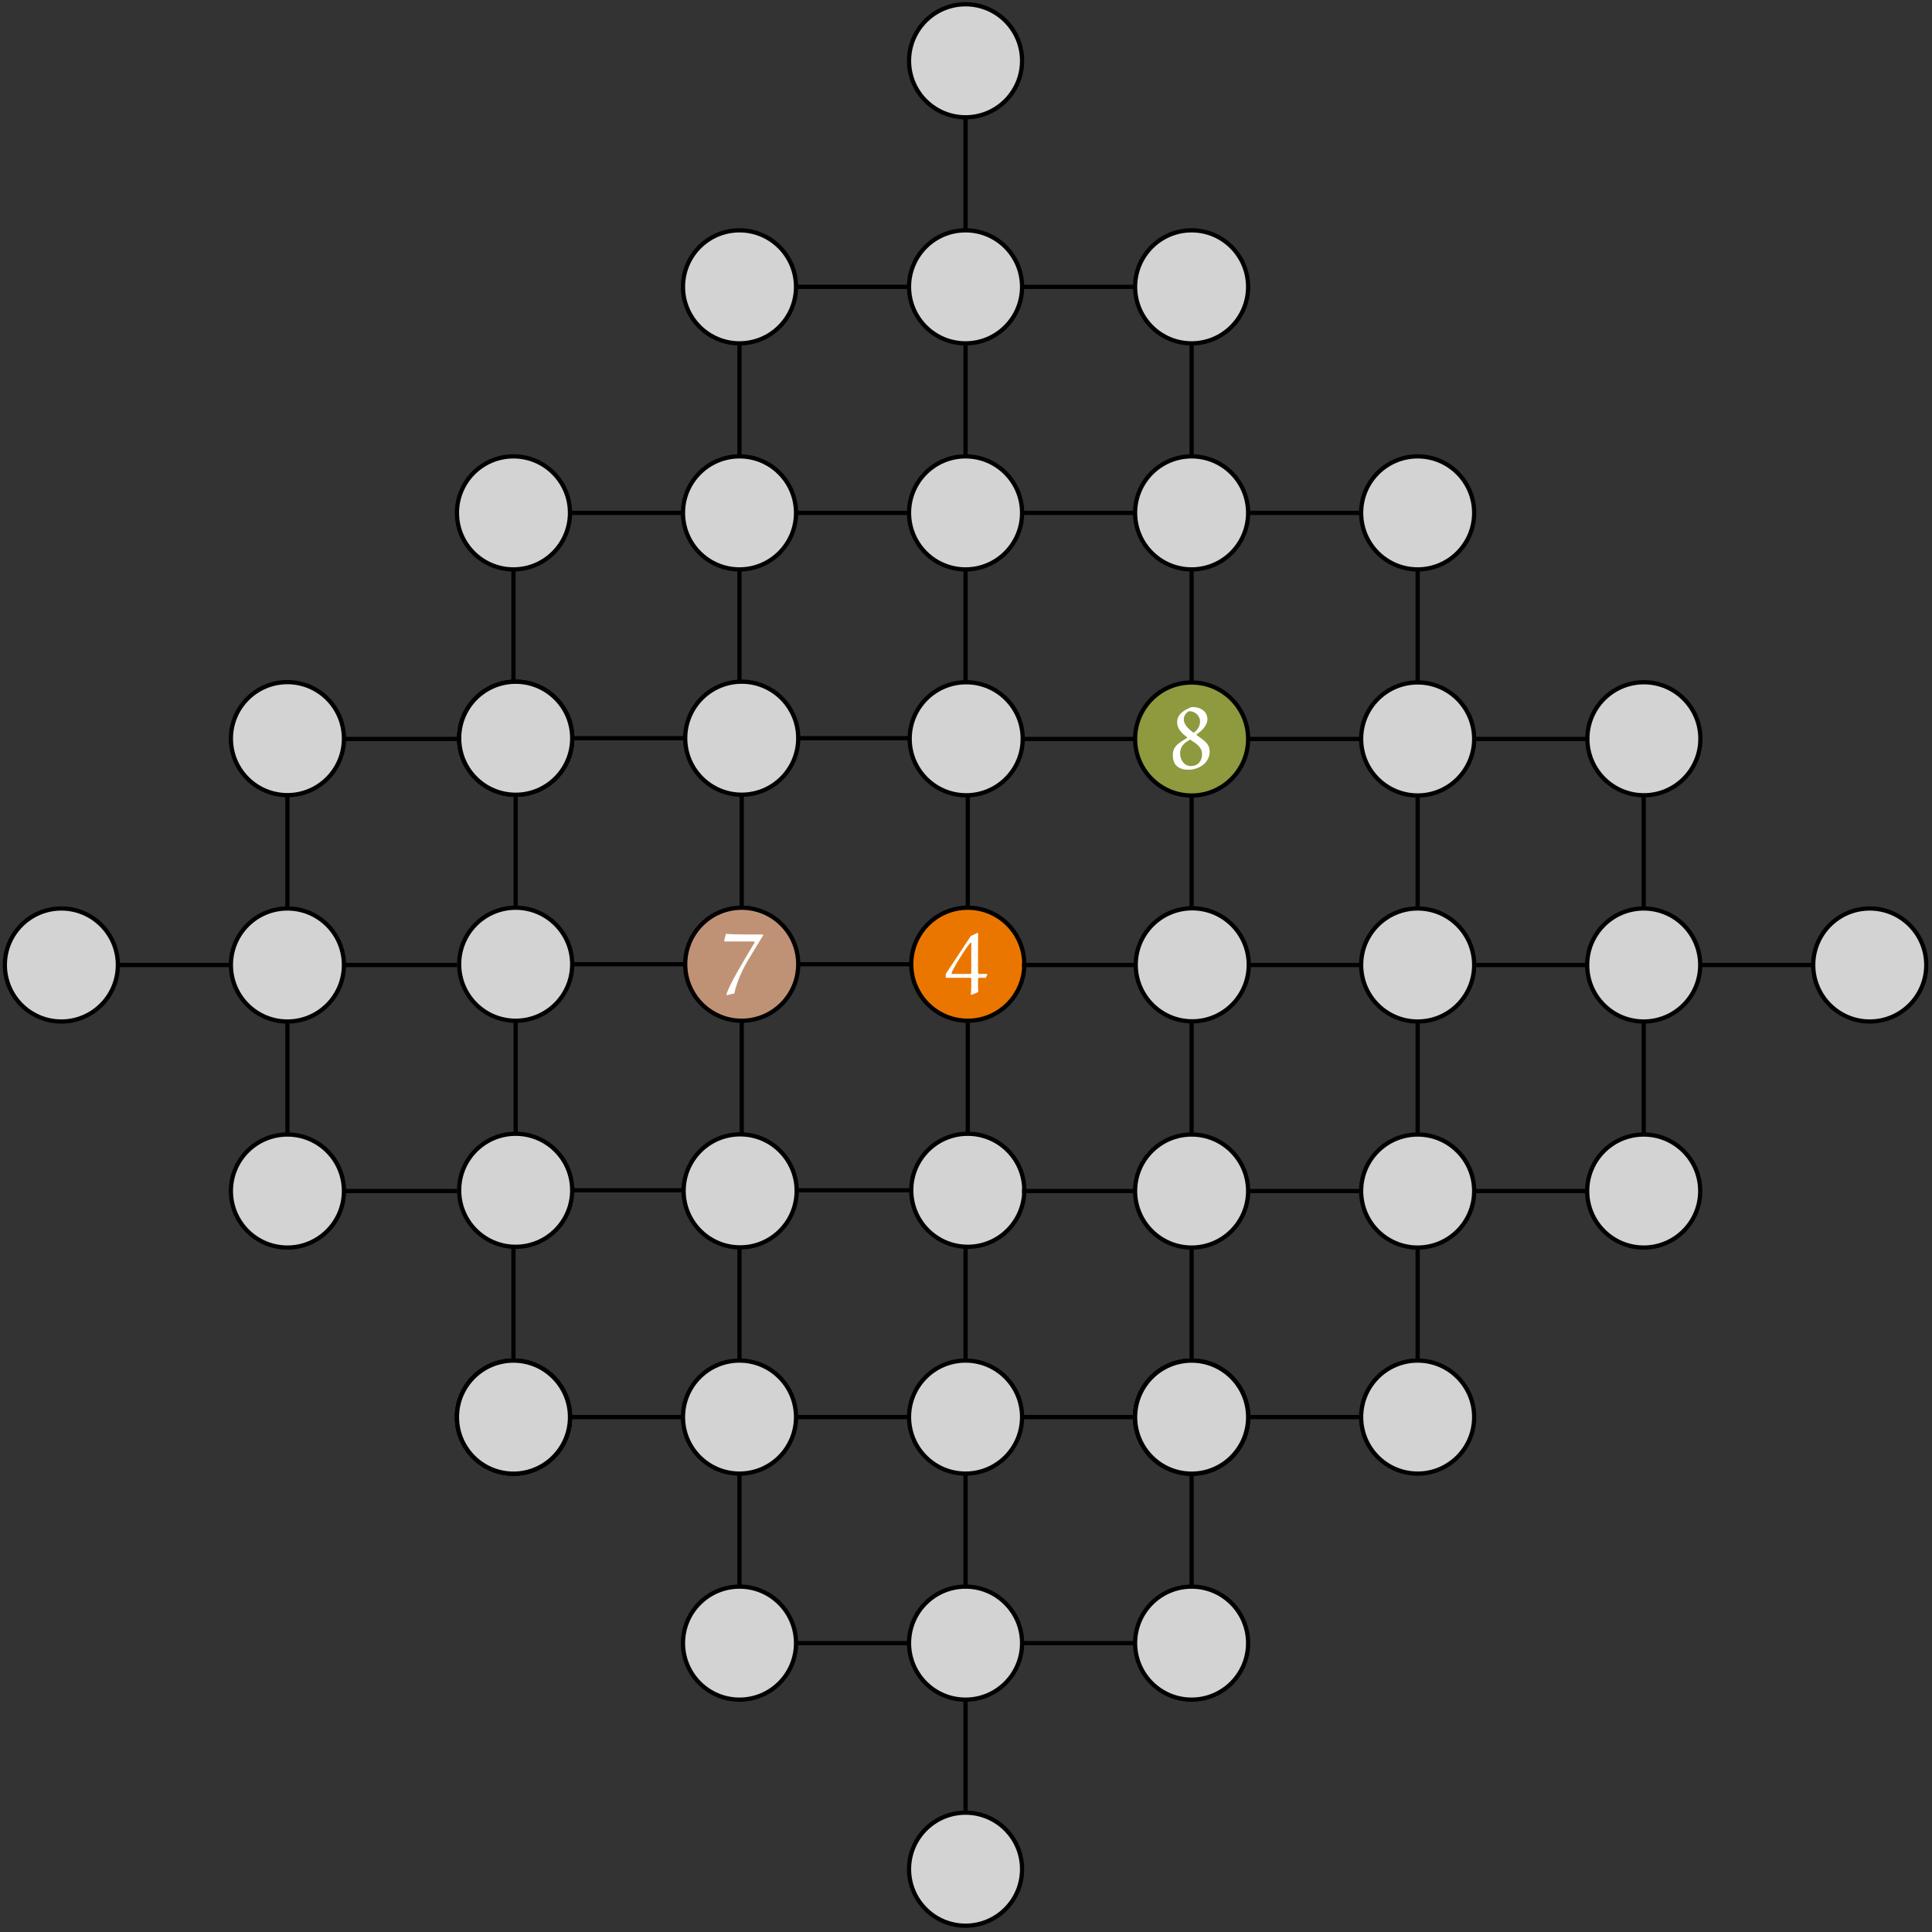<?xml version="1.0" encoding="UTF-8"?>
<svg xmlns="http://www.w3.org/2000/svg" xmlns:xlink="http://www.w3.org/1999/xlink" width="547pt" height="547pt" viewBox="0 0 547 547" version="1.1">
<rect x="0" y="0" width="547" height="547" fill="#333333" stroke="none"/>
<defs>
<g>
<symbol overflow="visible" id="glyph0-0">
<path style="stroke:none;" d=""/>
</symbol>
<symbol overflow="visible" id="glyph0-1">
<path style="stroke:none;" d="M 8.953 -17.453 L 7.062 -16.578 L -0.031 -5.828 L -0.031 -4.734 L 7.016 -4.734 L 7.188 -4.516 C 7.188 -2.953 7.188 -0.891 7.062 -0.031 L 7.188 0.125 L 9.172 -0.688 C 9.094 -1.234 9.094 -3.203 9.094 -4.531 L 9.297 -4.734 L 11.328 -4.734 L 11.719 -5.656 L 11.594 -5.828 L 9.266 -5.828 L 9.094 -6.047 C 9.094 -9.891 9.094 -16.625 9.125 -17.297 Z M 7.188 -6.016 L 7.031 -5.828 L 1.703 -5.828 L 1.594 -6 C 1.609 -6.547 3.688 -9.969 4.641 -11.422 C 5.359 -12.547 6.094 -13.672 6.938 -14.641 C 6.969 -14.672 7.016 -14.688 7.062 -14.688 C 7.141 -14.688 7.188 -14.625 7.188 -14.5 Z M 7.188 -6.016 "/>
</symbol>
<symbol overflow="visible" id="glyph0-2">
<path style="stroke:none;" d="M 5.891 -8.281 C 7.938 -6.984 9.266 -6.016 9.266 -4.156 C 9.266 -2.203 8.125 -0.797 6.078 -0.797 C 4.109 -0.797 3.047 -2.656 3.047 -4.391 C 3.047 -6.297 4.188 -7.391 5.891 -8.281 Z M 7.734 -9.547 L 7.734 -9.812 C 9.219 -10.734 10.781 -12.297 10.781 -14.078 C 10.781 -16.109 9.047 -17.5 6.516 -17.5 C 6.438 -17.5 6.375 -17.5 6.297 -17.5 C 4.281 -16.703 2.203 -15.562 2.203 -13.141 C 2.203 -11.375 3.625 -9.938 4.984 -9 L 4.984 -8.719 C 2.297 -7.156 0.984 -6.188 0.984 -3.891 C 0.984 -2.781 1.234 -1.656 2.031 -0.875 C 2.906 0 4.234 0.25 5.422 0.25 C 8.375 0.25 11.422 -1.688 11.422 -4.875 C 11.422 -6.859 10.359 -7.75 7.734 -9.547 Z M 6.906 -10.203 C 5.594 -11.125 4.109 -12.469 4.109 -13.922 C 4.109 -14.891 4.391 -15.594 5.531 -16.328 C 7.625 -16.328 8.703 -14.688 8.703 -13.453 C 8.703 -12.141 7.953 -10.922 6.906 -10.203 Z M 6.906 -10.203 "/>
</symbol>
<symbol overflow="visible" id="glyph0-3">
<path style="stroke:none;" d="M 12.234 -16.703 L 12.234 -17 L 7.094 -17 C 5.969 -17 2.188 -17.047 1.734 -17.203 L 1.219 -15.234 L 1.391 -15.016 L 9.719 -15.016 L 9.859 -14.719 C 8.328 -12.266 5.891 -8.031 5.891 -8.031 C 4.562 -5.75 2.453 -2.031 1.859 0 L 2 0.203 L 4.094 -0.297 C 4.875 -3.922 6.5 -7.281 8.422 -10.453 Z M 12.234 -16.703 "/>
</symbol>
</g>
</defs>
<g id="surface6304">
<path style="fill-rule:evenodd;fill:rgb(82.7%,82.7%,82.7%);fill-opacity:1;stroke-width:1.2;stroke-linecap:butt;stroke-linejoin:round;stroke:rgb(0%,0%,0%);stroke-opacity:1;stroke-miterlimit:10;" d="M 111.375 591.875 C 111.375 600.711 104.211 607.875 95.375 607.875 C 86.539 607.875 79.375 600.711 79.375 591.875 C 79.375 583.039 86.539 575.875 95.375 575.875 C 104.211 575.875 111.375 583.039 111.375 591.875 Z M 111.375 591.875 " transform="matrix(1,0,0,-1,-14,801)"/>
<path style="fill-rule:evenodd;fill:rgb(82.7%,82.7%,82.7%);fill-opacity:1;stroke-width:1.2;stroke-linecap:butt;stroke-linejoin:round;stroke:rgb(0%,0%,0%);stroke-opacity:1;stroke-miterlimit:10;" d="M 111.375 527.785 C 111.375 536.625 104.211 543.785 95.375 543.785 C 86.539 543.785 79.375 536.625 79.375 527.785 C 79.375 518.949 86.539 511.785 95.375 511.785 C 104.211 511.785 111.375 518.949 111.375 527.785 Z M 111.375 527.785 " transform="matrix(1,0,0,-1,-14,801)"/>
<path style="fill-rule:evenodd;fill:rgb(82.7%,82.7%,82.7%);fill-opacity:1;stroke-width:1.2;stroke-linecap:butt;stroke-linejoin:round;stroke:rgb(0%,0%,0%);stroke-opacity:1;stroke-miterlimit:10;" d="M 47.375 527.785 C 47.375 536.625 40.211 543.785 31.375 543.785 C 22.539 543.785 15.375 536.625 15.375 527.785 C 15.375 518.949 22.539 511.785 31.375 511.785 C 40.211 511.785 47.375 518.949 47.375 527.785 Z M 47.375 527.785 " transform="matrix(1,0,0,-1,-14,801)"/>
<path style="fill-rule:evenodd;fill:rgb(82.7%,82.7%,82.7%);fill-opacity:1;stroke-width:1.2;stroke-linecap:butt;stroke-linejoin:round;stroke:rgb(0%,0%,0%);stroke-opacity:1;stroke-miterlimit:10;" d="M 111.375 463.785 C 111.375 472.625 104.211 479.785 95.375 479.785 C 86.539 479.785 79.375 472.625 79.375 463.785 C 79.375 454.949 86.539 447.785 95.375 447.785 C 104.211 447.785 111.375 454.949 111.375 463.785 Z M 111.375 463.785 " transform="matrix(1,0,0,-1,-14,801)"/>
<path style="fill:none;stroke-width:1.2;stroke-linecap:butt;stroke-linejoin:round;stroke:rgb(0%,0%,0%);stroke-opacity:1;stroke-miterlimit:10;" d="M 47.375 527.785 L 79.375 527.785 " transform="matrix(1,0,0,-1,-14,801)"/>
<path style="fill:none;stroke-width:1.2;stroke-linecap:butt;stroke-linejoin:round;stroke:rgb(0%,0%,0%);stroke-opacity:1;stroke-miterlimit:10;" d="M 95.375 511.785 L 95.375 479.785 " transform="matrix(1,0,0,-1,-14,801)"/>
<path style="fill:none;stroke-width:1.2;stroke-linecap:butt;stroke-linejoin:round;stroke:rgb(0%,0%,0%);stroke-opacity:1;stroke-miterlimit:10;" d="M 95.375 543.785 L 95.375 575.785 " transform="matrix(1,0,0,-1,-14,801)"/>
<path style="fill-rule:evenodd;fill:rgb(82.7%,82.7%,82.7%);fill-opacity:1;stroke-width:1.2;stroke-linecap:butt;stroke-linejoin:round;stroke:rgb(0%,0%,0%);stroke-opacity:1;stroke-miterlimit:10;" d="M 240 592 C 240 600.836 232.836 608 224 608 C 215.164 608 208 600.836 208 592 C 208 583.164 215.164 576 224 576 C 232.836 576 240 583.164 240 592 Z M 240 592 " transform="matrix(1,0,0,-1,-14,801)"/>
<path style="fill-rule:evenodd;fill:rgb(82.7%,82.7%,82.7%);fill-opacity:1;stroke-width:1.2;stroke-linecap:butt;stroke-linejoin:round;stroke:rgb(0%,0%,0%);stroke-opacity:1;stroke-miterlimit:10;" d="M 303.555 591.836 C 303.555 600.672 296.391 607.836 287.555 607.836 C 278.719 607.836 271.555 600.672 271.555 591.836 C 271.555 583 278.719 575.836 287.555 575.836 C 296.391 575.836 303.555 583 303.555 591.836 Z M 303.555 591.836 " transform="matrix(1,0,0,-1,-14,801)"/>
<path style="fill-rule:evenodd;fill:rgb(91.7%,46.2%,0%);fill-opacity:1;stroke-width:1.2;stroke-linecap:butt;stroke-linejoin:round;stroke:rgb(0%,0%,0%);stroke-opacity:1;stroke-miterlimit:10;" d="M 304 528 C 304 536.836 296.836 544 288 544 C 279.164 544 272 536.836 272 528 C 272 519.164 279.164 512 288 512 C 296.836 512 304 519.164 304 528 Z M 304 528 " transform="matrix(1,0,0,-1,-14,801)"/>
<path style="fill-rule:evenodd;fill:rgb(82.7%,82.7%,82.7%);fill-opacity:1;stroke-width:1.2;stroke-linecap:butt;stroke-linejoin:round;stroke:rgb(0%,0%,0%);stroke-opacity:1;stroke-miterlimit:10;" d="M 176 528 C 176 536.836 168.836 544 160 544 C 151.164 544 144 536.836 144 528 C 144 519.164 151.164 512 160 512 C 168.836 512 176 519.164 176 528 Z M 176 528 " transform="matrix(1,0,0,-1,-14,801)"/>
<path style="fill-rule:evenodd;fill:rgb(82.7%,82.7%,82.7%);fill-opacity:1;stroke-width:1.2;stroke-linecap:butt;stroke-linejoin:round;stroke:rgb(0%,0%,0%);stroke-opacity:1;stroke-miterlimit:10;" d="M 176 464 C 176 472.836 168.836 480 160 480 C 151.164 480 144 472.836 144 464 C 144 455.164 151.164 448 160 448 C 168.836 448 176 455.164 176 464 Z M 176 464 " transform="matrix(1,0,0,-1,-14,801)"/>
<path style="fill-rule:evenodd;fill:rgb(82.7%,82.7%,82.7%);fill-opacity:1;stroke-width:1.2;stroke-linecap:butt;stroke-linejoin:round;stroke:rgb(0%,0%,0%);stroke-opacity:1;stroke-miterlimit:10;" d="M 304 464 C 304 472.836 296.836 480 288 480 C 279.164 480 272 472.836 272 464 C 272 455.164 279.164 448 288 448 C 296.836 448 304 455.164 304 464 Z M 304 464 " transform="matrix(1,0,0,-1,-14,801)"/>
<path style="fill:none;stroke-width:1.2;stroke-linecap:butt;stroke-linejoin:round;stroke:rgb(0%,0%,0%);stroke-opacity:1;stroke-miterlimit:10;" d="M 160 576 L 160 544 " transform="matrix(1,0,0,-1,-14,801)"/>
<path style="fill:none;stroke-width:1.2;stroke-linecap:butt;stroke-linejoin:round;stroke:rgb(0%,0%,0%);stroke-opacity:1;stroke-miterlimit:10;" d="M 160 512 L 160 480 " transform="matrix(1,0,0,-1,-14,801)"/>
<path style="fill:none;stroke-width:1.2;stroke-linecap:butt;stroke-linejoin:round;stroke:rgb(0%,0%,0%);stroke-opacity:1;stroke-miterlimit:10;" d="M 176 464 L 208 464 " transform="matrix(1,0,0,-1,-14,801)"/>
<path style="fill:none;stroke-width:1.2;stroke-linecap:butt;stroke-linejoin:round;stroke:rgb(0%,0%,0%);stroke-opacity:1;stroke-miterlimit:10;" d="M 224 480 L 224 512 " transform="matrix(1,0,0,-1,-14,801)"/>
<path style="fill:none;stroke-width:1.2;stroke-linecap:butt;stroke-linejoin:round;stroke:rgb(0%,0%,0%);stroke-opacity:1;stroke-miterlimit:10;" d="M 240 528 L 272 528 " transform="matrix(1,0,0,-1,-14,801)"/>
<path style="fill:none;stroke-width:1.2;stroke-linecap:butt;stroke-linejoin:round;stroke:rgb(0%,0%,0%);stroke-opacity:1;stroke-miterlimit:10;" d="M 288 512 L 288 480 " transform="matrix(1,0,0,-1,-14,801)"/>
<path style="fill:none;stroke-width:1.2;stroke-linecap:butt;stroke-linejoin:round;stroke:rgb(0%,0%,0%);stroke-opacity:1;stroke-miterlimit:10;" d="M 272 464 L 240 464 " transform="matrix(1,0,0,-1,-14,801)"/>
<path style="fill:none;stroke-width:1.2;stroke-linecap:butt;stroke-linejoin:round;stroke:rgb(0%,0%,0%);stroke-opacity:1;stroke-miterlimit:10;" d="M 288 544 L 288 576 " transform="matrix(1,0,0,-1,-14,801)"/>
<path style="fill:none;stroke-width:1.2;stroke-linecap:butt;stroke-linejoin:round;stroke:rgb(0%,0%,0%);stroke-opacity:1;stroke-miterlimit:10;" d="M 224 544 L 224 576 " transform="matrix(1,0,0,-1,-14,801)"/>
<path style="fill:none;stroke-width:1.2;stroke-linecap:butt;stroke-linejoin:round;stroke:rgb(0%,0%,0%);stroke-opacity:1;stroke-miterlimit:10;" d="M 240 592 L 272 592 " transform="matrix(1,0,0,-1,-14,801)"/>
<path style="fill:none;stroke-width:1.2;stroke-linecap:butt;stroke-linejoin:round;stroke:rgb(0%,0%,0%);stroke-opacity:1;stroke-miterlimit:10;" d="M 208 592 L 176 592 " transform="matrix(1,0,0,-1,-14,801)"/>
<path style="fill:none;stroke-width:1.2;stroke-linecap:butt;stroke-linejoin:round;stroke:rgb(0%,0%,0%);stroke-opacity:1;stroke-miterlimit:10;" d="M 176 528 L 208 528 " transform="matrix(1,0,0,-1,-14,801)"/>
<path style="fill-rule:evenodd;fill:rgb(82.7%,82.7%,82.7%);fill-opacity:1;stroke-width:1.2;stroke-linecap:butt;stroke-linejoin:round;stroke:rgb(0%,0%,0%);stroke-opacity:1;stroke-miterlimit:10;" d="M 176.004 591.984 C 176.004 600.82 168.84 607.984 160.004 607.984 C 151.168 607.984 144.004 600.82 144.004 591.984 C 144.004 583.145 151.168 575.984 160.004 575.984 C 168.84 575.984 176.004 583.145 176.004 591.984 Z M 176.004 591.984 " transform="matrix(1,0,0,-1,-14,801)"/>
<path style="fill-rule:evenodd;fill:rgb(82.7%,82.7%,82.7%);fill-opacity:1;stroke-width:1.2;stroke-linecap:butt;stroke-linejoin:round;stroke:rgb(0%,0%,0%);stroke-opacity:1;stroke-miterlimit:10;" d="M 176.004 591.984 C 176.004 600.82 168.84 607.984 160.004 607.984 C 151.168 607.984 144.004 600.82 144.004 591.984 C 144.004 583.145 151.168 575.984 160.004 575.984 C 168.84 575.984 176.004 583.145 176.004 591.984 Z M 176.004 591.984 " transform="matrix(1,0,0,-1,-14,801)"/>
<path style="fill-rule:evenodd;fill:rgb(82.7%,82.7%,82.7%);fill-opacity:1;stroke-width:1.2;stroke-linecap:butt;stroke-linejoin:round;stroke:rgb(0%,0%,0%);stroke-opacity:1;stroke-miterlimit:10;" d="M 176.004 591.984 C 176.004 600.82 168.84 607.984 160.004 607.984 C 151.168 607.984 144.004 600.82 144.004 591.984 C 144.004 583.145 151.168 575.984 160.004 575.984 C 168.84 575.984 176.004 583.145 176.004 591.984 Z M 176.004 591.984 " transform="matrix(1,0,0,-1,-14,801)"/>
<path style="fill-rule:evenodd;fill:rgb(82.7%,82.7%,82.7%);fill-opacity:1;stroke-width:1.2;stroke-linecap:butt;stroke-linejoin:round;stroke:rgb(0%,0%,0%);stroke-opacity:1;stroke-miterlimit:10;" d="M 175.379 399.77 C 175.379 408.605 168.215 415.77 159.379 415.77 C 150.543 415.77 143.379 408.605 143.379 399.77 C 143.379 390.934 150.543 383.77 159.379 383.77 C 168.215 383.77 175.379 390.934 175.379 399.77 Z M 175.379 399.77 " transform="matrix(1,0,0,-1,-14,801)"/>
<path style="fill-rule:evenodd;fill:rgb(82.7%,82.7%,82.7%);fill-opacity:1;stroke-width:1.2;stroke-linecap:butt;stroke-linejoin:round;stroke:rgb(0%,0%,0%);stroke-opacity:1;stroke-miterlimit:10;" d="M 239.375 399.785 C 239.375 408.625 232.211 415.785 223.375 415.785 C 214.539 415.785 207.375 408.625 207.375 399.785 C 207.375 390.949 214.539 383.785 223.375 383.785 C 232.211 383.785 239.375 390.949 239.375 399.785 Z M 239.375 399.785 " transform="matrix(1,0,0,-1,-14,801)"/>
<path style="fill-rule:evenodd;fill:rgb(82.7%,82.7%,82.7%);fill-opacity:1;stroke-width:1.2;stroke-linecap:butt;stroke-linejoin:round;stroke:rgb(0%,0%,0%);stroke-opacity:1;stroke-miterlimit:10;" d="M 303.375 399.785 C 303.375 408.625 296.211 415.785 287.375 415.785 C 278.539 415.785 271.375 408.625 271.375 399.785 C 271.375 390.949 278.539 383.785 287.375 383.785 C 296.211 383.785 303.375 390.949 303.375 399.785 Z M 303.375 399.785 " transform="matrix(1,0,0,-1,-14,801)"/>
<path style="fill-rule:evenodd;fill:rgb(82.7%,82.7%,82.7%);fill-opacity:1;stroke-width:1.2;stroke-linecap:butt;stroke-linejoin:round;stroke:rgb(0%,0%,0%);stroke-opacity:1;stroke-miterlimit:10;" d="M 303.375 335.785 C 303.375 344.625 296.211 351.785 287.375 351.785 C 278.539 351.785 271.375 344.625 271.375 335.785 C 271.375 326.949 278.539 319.785 287.375 319.785 C 296.211 319.785 303.375 326.949 303.375 335.785 Z M 303.375 335.785 " transform="matrix(1,0,0,-1,-14,801)"/>
<path style="fill-rule:evenodd;fill:rgb(82.7%,82.7%,82.7%);fill-opacity:1;stroke-width:1.2;stroke-linecap:butt;stroke-linejoin:round;stroke:rgb(0%,0%,0%);stroke-opacity:1;stroke-miterlimit:10;" d="M 239.375 335.785 C 239.375 344.625 232.211 351.785 223.375 351.785 C 214.539 351.785 207.375 344.625 207.375 335.785 C 207.375 326.949 214.539 319.785 223.375 319.785 C 232.211 319.785 239.375 326.949 239.375 335.785 Z M 239.375 335.785 " transform="matrix(1,0,0,-1,-14,801)"/>
<path style="fill-rule:evenodd;fill:rgb(82.7%,82.7%,82.7%);fill-opacity:1;stroke-width:1.2;stroke-linecap:butt;stroke-linejoin:round;stroke:rgb(0%,0%,0%);stroke-opacity:1;stroke-miterlimit:10;" d="M 303.375 271.785 C 303.375 280.625 296.211 287.785 287.375 287.785 C 278.539 287.785 271.375 280.625 271.375 271.785 C 271.375 262.949 278.539 255.785 287.375 255.785 C 296.211 255.785 303.375 262.949 303.375 271.785 Z M 303.375 271.785 " transform="matrix(1,0,0,-1,-14,801)"/>
<path style="fill:none;stroke-width:1.2;stroke-linecap:butt;stroke-linejoin:round;stroke:rgb(0%,0%,0%);stroke-opacity:1;stroke-miterlimit:10;" d="M 239.375 335.785 L 271.375 335.785 " transform="matrix(1,0,0,-1,-14,801)"/>
<path style="fill:none;stroke-width:1.2;stroke-linecap:butt;stroke-linejoin:round;stroke:rgb(0%,0%,0%);stroke-opacity:1;stroke-miterlimit:10;" d="M 287.375 319.785 L 287.375 287.785 " transform="matrix(1,0,0,-1,-14,801)"/>
<path style="fill:none;stroke-width:1.2;stroke-linecap:butt;stroke-linejoin:round;stroke:rgb(0%,0%,0%);stroke-opacity:1;stroke-miterlimit:10;" d="M 287.375 351.785 L 287.375 383.785 " transform="matrix(1,0,0,-1,-14,801)"/>
<path style="fill:none;stroke-width:1.2;stroke-linecap:butt;stroke-linejoin:round;stroke:rgb(0%,0%,0%);stroke-opacity:1;stroke-miterlimit:10;" d="M 223.375 351.785 L 223.375 383.785 " transform="matrix(1,0,0,-1,-14,801)"/>
<path style="fill:none;stroke-width:1.2;stroke-linecap:butt;stroke-linejoin:round;stroke:rgb(0%,0%,0%);stroke-opacity:1;stroke-miterlimit:10;" d="M 239.375 399.785 L 271.375 399.785 " transform="matrix(1,0,0,-1,-14,801)"/>
<path style="fill:none;stroke-width:1.2;stroke-linecap:butt;stroke-linejoin:round;stroke:rgb(0%,0%,0%);stroke-opacity:1;stroke-miterlimit:10;" d="M 207.375 399.785 L 175.375 399.785 " transform="matrix(1,0,0,-1,-14,801)"/>
<path style="fill-rule:evenodd;fill:rgb(82.7%,82.7%,82.7%);fill-opacity:1;stroke-width:1.2;stroke-linecap:butt;stroke-linejoin:round;stroke:rgb(0%,0%,0%);stroke-opacity:1;stroke-miterlimit:10;" d="M 175.379 399.77 C 175.379 408.605 168.215 415.77 159.379 415.77 C 150.543 415.77 143.379 408.605 143.379 399.77 C 143.379 390.934 150.543 383.77 159.379 383.77 C 168.215 383.77 175.379 390.934 175.379 399.77 Z M 175.379 399.77 " transform="matrix(1,0,0,-1,-14,801)"/>
<path style="fill-rule:evenodd;fill:rgb(82.7%,82.7%,82.7%);fill-opacity:1;stroke-width:1.2;stroke-linecap:butt;stroke-linejoin:round;stroke:rgb(0%,0%,0%);stroke-opacity:1;stroke-miterlimit:10;" d="M 175.379 399.77 C 175.379 408.605 168.215 415.77 159.379 415.77 C 150.543 415.77 143.379 408.605 143.379 399.77 C 143.379 390.934 150.543 383.77 159.379 383.77 C 168.215 383.77 175.379 390.934 175.379 399.77 Z M 175.379 399.77 " transform="matrix(1,0,0,-1,-14,801)"/>
<path style="fill-rule:evenodd;fill:rgb(82.7%,82.7%,82.7%);fill-opacity:1;stroke-width:1.2;stroke-linecap:butt;stroke-linejoin:round;stroke:rgb(0%,0%,0%);stroke-opacity:1;stroke-miterlimit:10;" d="M 175.379 399.77 C 175.379 408.605 168.215 415.77 159.379 415.77 C 150.543 415.77 143.379 408.605 143.379 399.77 C 143.379 390.934 150.543 383.77 159.379 383.77 C 168.215 383.77 175.379 390.934 175.379 399.77 Z M 175.379 399.77 " transform="matrix(1,0,0,-1,-14,801)"/>
<path style="fill-rule:evenodd;fill:rgb(82.7%,82.7%,82.7%);fill-opacity:1;stroke-width:1.2;stroke-linecap:butt;stroke-linejoin:round;stroke:rgb(0%,0%,0%);stroke-opacity:1;stroke-miterlimit:10;" d="M 431.375 591.785 C 431.375 600.625 424.211 607.785 415.375 607.785 C 406.539 607.785 399.375 600.625 399.375 591.785 C 399.375 582.949 406.539 575.785 415.375 575.785 C 424.211 575.785 431.375 582.949 431.375 591.785 Z M 431.375 591.785 " transform="matrix(1,0,0,-1,-14,801)"/>
<path style="fill-rule:evenodd;fill:rgb(82.7%,82.7%,82.7%);fill-opacity:1;stroke-width:1.2;stroke-linecap:butt;stroke-linejoin:round;stroke:rgb(0%,0%,0%);stroke-opacity:1;stroke-miterlimit:10;" d="M 495.426 591.84 C 495.426 600.676 488.262 607.84 479.426 607.84 C 470.59 607.84 463.426 600.676 463.426 591.84 C 463.426 583.004 470.59 575.84 479.426 575.84 C 488.262 575.84 495.426 583.004 495.426 591.84 Z M 495.426 591.84 " transform="matrix(1,0,0,-1,-14,801)"/>
<path style="fill-rule:evenodd;fill:rgb(82.7%,82.7%,82.7%);fill-opacity:1;stroke-width:1.2;stroke-linecap:butt;stroke-linejoin:round;stroke:rgb(0%,0%,0%);stroke-opacity:1;stroke-miterlimit:10;" d="M 495.375 527.785 C 495.375 536.625 488.211 543.785 479.375 543.785 C 470.539 543.785 463.375 536.625 463.375 527.785 C 463.375 518.949 470.539 511.785 479.375 511.785 C 488.211 511.785 495.375 518.949 495.375 527.785 Z M 495.375 527.785 " transform="matrix(1,0,0,-1,-14,801)"/>
<path style="fill-rule:evenodd;fill:rgb(82.7%,82.7%,82.7%);fill-opacity:1;stroke-width:1.2;stroke-linecap:butt;stroke-linejoin:round;stroke:rgb(0%,0%,0%);stroke-opacity:1;stroke-miterlimit:10;" d="M 431.375 527.785 C 431.375 536.625 424.211 543.785 415.375 543.785 C 406.539 543.785 399.375 536.625 399.375 527.785 C 399.375 518.949 406.539 511.785 415.375 511.785 C 424.211 511.785 431.375 518.949 431.375 527.785 Z M 431.375 527.785 " transform="matrix(1,0,0,-1,-14,801)"/>
<path style="fill-rule:evenodd;fill:rgb(82.7%,82.7%,82.7%);fill-opacity:1;stroke-width:1.2;stroke-linecap:butt;stroke-linejoin:round;stroke:rgb(0%,0%,0%);stroke-opacity:1;stroke-miterlimit:10;" d="M 367.375 463.785 C 367.375 472.625 360.211 479.785 351.375 479.785 C 342.539 479.785 335.375 472.625 335.375 463.785 C 335.375 454.949 342.539 447.785 351.375 447.785 C 360.211 447.785 367.375 454.949 367.375 463.785 Z M 367.375 463.785 " transform="matrix(1,0,0,-1,-14,801)"/>
<path style="fill-rule:evenodd;fill:rgb(82.7%,82.7%,82.7%);fill-opacity:1;stroke-width:1.2;stroke-linecap:butt;stroke-linejoin:round;stroke:rgb(0%,0%,0%);stroke-opacity:1;stroke-miterlimit:10;" d="M 431.375 463.785 C 431.375 472.625 424.211 479.785 415.375 479.785 C 406.539 479.785 399.375 472.625 399.375 463.785 C 399.375 454.949 406.539 447.785 415.375 447.785 C 424.211 447.785 431.375 454.949 431.375 463.785 Z M 431.375 463.785 " transform="matrix(1,0,0,-1,-14,801)"/>
<path style="fill-rule:evenodd;fill:rgb(82.7%,82.7%,82.7%);fill-opacity:1;stroke-width:1.2;stroke-linecap:butt;stroke-linejoin:round;stroke:rgb(0%,0%,0%);stroke-opacity:1;stroke-miterlimit:10;" d="M 495.375 463.785 C 495.375 472.625 488.211 479.785 479.375 479.785 C 470.539 479.785 463.375 472.625 463.375 463.785 C 463.375 454.949 470.539 447.785 479.375 447.785 C 488.211 447.785 495.375 454.949 495.375 463.785 Z M 495.375 463.785 " transform="matrix(1,0,0,-1,-14,801)"/>
<path style="fill:none;stroke-width:1.2;stroke-linecap:butt;stroke-linejoin:round;stroke:rgb(0%,0%,0%);stroke-opacity:1;stroke-miterlimit:10;" d="M 351.375 575.785 L 351.375 543.785 " transform="matrix(1,0,0,-1,-14,801)"/>
<path style="fill:none;stroke-width:1.2;stroke-linecap:butt;stroke-linejoin:round;stroke:rgb(0%,0%,0%);stroke-opacity:1;stroke-miterlimit:10;" d="M 351.375 511.785 L 351.375 479.785 " transform="matrix(1,0,0,-1,-14,801)"/>
<path style="fill:none;stroke-width:1.2;stroke-linecap:butt;stroke-linejoin:round;stroke:rgb(0%,0%,0%);stroke-opacity:1;stroke-miterlimit:10;" d="M 367.375 463.785 L 399.375 463.785 " transform="matrix(1,0,0,-1,-14,801)"/>
<path style="fill:none;stroke-width:1.2;stroke-linecap:butt;stroke-linejoin:round;stroke:rgb(0%,0%,0%);stroke-opacity:1;stroke-miterlimit:10;" d="M 415.375 479.785 L 415.375 511.785 " transform="matrix(1,0,0,-1,-14,801)"/>
<path style="fill:none;stroke-width:1.2;stroke-linecap:butt;stroke-linejoin:round;stroke:rgb(0%,0%,0%);stroke-opacity:1;stroke-miterlimit:10;" d="M 431.375 527.785 L 463.375 527.785 " transform="matrix(1,0,0,-1,-14,801)"/>
<path style="fill:none;stroke-width:1.2;stroke-linecap:butt;stroke-linejoin:round;stroke:rgb(0%,0%,0%);stroke-opacity:1;stroke-miterlimit:10;" d="M 479.375 511.785 L 479.375 479.785 " transform="matrix(1,0,0,-1,-14,801)"/>
<path style="fill:none;stroke-width:1.2;stroke-linecap:butt;stroke-linejoin:round;stroke:rgb(0%,0%,0%);stroke-opacity:1;stroke-miterlimit:10;" d="M 463.375 463.785 L 431.375 463.785 " transform="matrix(1,0,0,-1,-14,801)"/>
<path style="fill:none;stroke-width:1.2;stroke-linecap:butt;stroke-linejoin:round;stroke:rgb(0%,0%,0%);stroke-opacity:1;stroke-miterlimit:10;" d="M 479.375 543.785 L 479.375 575.785 " transform="matrix(1,0,0,-1,-14,801)"/>
<path style="fill:none;stroke-width:1.2;stroke-linecap:butt;stroke-linejoin:round;stroke:rgb(0%,0%,0%);stroke-opacity:1;stroke-miterlimit:10;" d="M 415.375 543.785 L 415.375 575.785 " transform="matrix(1,0,0,-1,-14,801)"/>
<path style="fill:none;stroke-width:1.2;stroke-linecap:butt;stroke-linejoin:round;stroke:rgb(0%,0%,0%);stroke-opacity:1;stroke-miterlimit:10;" d="M 431.375 591.785 L 463.375 591.785 " transform="matrix(1,0,0,-1,-14,801)"/>
<path style="fill:none;stroke-width:1.2;stroke-linecap:butt;stroke-linejoin:round;stroke:rgb(0%,0%,0%);stroke-opacity:1;stroke-miterlimit:10;" d="M 399.375 591.785 L 367.375 591.785 " transform="matrix(1,0,0,-1,-14,801)"/>
<path style="fill:none;stroke-width:1.2;stroke-linecap:butt;stroke-linejoin:round;stroke:rgb(0%,0%,0%);stroke-opacity:1;stroke-miterlimit:10;" d="M 367.375 527.785 L 399.375 527.785 " transform="matrix(1,0,0,-1,-14,801)"/>
<path style="fill-rule:evenodd;fill:rgb(82.7%,82.7%,82.7%);fill-opacity:1;stroke-width:1.2;stroke-linecap:butt;stroke-linejoin:round;stroke:rgb(0%,0%,0%);stroke-opacity:1;stroke-miterlimit:10;" d="M 367.379 399.77 C 367.379 408.605 360.215 415.77 351.379 415.77 C 342.543 415.77 335.379 408.605 335.379 399.77 C 335.379 390.934 342.543 383.77 351.379 383.77 C 360.215 383.77 367.379 390.934 367.379 399.77 Z M 367.379 399.77 " transform="matrix(1,0,0,-1,-14,801)"/>
<path style="fill-rule:evenodd;fill:rgb(82.7%,82.7%,82.7%);fill-opacity:1;stroke-width:1.2;stroke-linecap:butt;stroke-linejoin:round;stroke:rgb(0%,0%,0%);stroke-opacity:1;stroke-miterlimit:10;" d="M 431.375 399.785 C 431.375 408.625 424.211 415.785 415.375 415.785 C 406.539 415.785 399.375 408.625 399.375 399.785 C 399.375 390.949 406.539 383.785 415.375 383.785 C 424.211 383.785 431.375 390.949 431.375 399.785 Z M 431.375 399.785 " transform="matrix(1,0,0,-1,-14,801)"/>
<path style="fill-rule:evenodd;fill:rgb(82.7%,82.7%,82.7%);fill-opacity:1;stroke-width:1.2;stroke-linecap:butt;stroke-linejoin:round;stroke:rgb(0%,0%,0%);stroke-opacity:1;stroke-miterlimit:10;" d="M 367.375 335.785 C 367.375 344.625 360.211 351.785 351.375 351.785 C 342.539 351.785 335.375 344.625 335.375 335.785 C 335.375 326.949 342.539 319.785 351.375 319.785 C 360.211 319.785 367.375 326.949 367.375 335.785 Z M 367.375 335.785 " transform="matrix(1,0,0,-1,-14,801)"/>
<path style="fill:none;stroke-width:1.2;stroke-linecap:butt;stroke-linejoin:round;stroke:rgb(0%,0%,0%);stroke-opacity:1;stroke-miterlimit:10;" d="M 351.375 383.785 L 351.375 351.785 " transform="matrix(1,0,0,-1,-14,801)"/>
<path style="fill:none;stroke-width:1.2;stroke-linecap:butt;stroke-linejoin:round;stroke:rgb(0%,0%,0%);stroke-opacity:1;stroke-miterlimit:10;" d="M 399.375 399.785 L 367.375 399.785 " transform="matrix(1,0,0,-1,-14,801)"/>
<path style="fill-rule:evenodd;fill:rgb(82.7%,82.7%,82.7%);fill-opacity:1;stroke-width:1.2;stroke-linecap:butt;stroke-linejoin:round;stroke:rgb(0%,0%,0%);stroke-opacity:1;stroke-miterlimit:10;" d="M 367.379 399.77 C 367.379 408.605 360.215 415.77 351.379 415.77 C 342.543 415.77 335.379 408.605 335.379 399.77 C 335.379 390.934 342.543 383.77 351.379 383.77 C 360.215 383.77 367.379 390.934 367.379 399.77 Z M 367.379 399.77 " transform="matrix(1,0,0,-1,-14,801)"/>
<path style="fill-rule:evenodd;fill:rgb(82.7%,82.7%,82.7%);fill-opacity:1;stroke-width:1.2;stroke-linecap:butt;stroke-linejoin:round;stroke:rgb(0%,0%,0%);stroke-opacity:1;stroke-miterlimit:10;" d="M 367.379 399.77 C 367.379 408.605 360.215 415.77 351.379 415.77 C 342.543 415.77 335.379 408.605 335.379 399.77 C 335.379 390.934 342.543 383.77 351.379 383.77 C 360.215 383.77 367.379 390.934 367.379 399.77 Z M 367.379 399.77 " transform="matrix(1,0,0,-1,-14,801)"/>
<path style="fill-rule:evenodd;fill:rgb(82.7%,82.7%,82.7%);fill-opacity:1;stroke-width:1.2;stroke-linecap:butt;stroke-linejoin:round;stroke:rgb(0%,0%,0%);stroke-opacity:1;stroke-miterlimit:10;" d="M 367.379 399.77 C 367.379 408.605 360.215 415.77 351.379 415.77 C 342.543 415.77 335.379 408.605 335.379 399.77 C 335.379 390.934 342.543 383.77 351.379 383.77 C 360.215 383.77 367.379 390.934 367.379 399.77 Z M 367.379 399.77 " transform="matrix(1,0,0,-1,-14,801)"/>
<path style="fill-rule:evenodd;fill:rgb(82.7%,82.7%,82.7%);fill-opacity:1;stroke-width:1.2;stroke-linecap:butt;stroke-linejoin:round;stroke:rgb(0%,0%,0%);stroke-opacity:1;stroke-miterlimit:10;" d="M 559.375 527.785 C 559.375 536.625 552.211 543.785 543.375 543.785 C 534.539 543.785 527.375 536.625 527.375 527.785 C 527.375 518.949 534.539 511.785 543.375 511.785 C 552.211 511.785 559.375 518.949 559.375 527.785 Z M 559.375 527.785 " transform="matrix(1,0,0,-1,-14,801)"/>
<path style="fill-rule:evenodd;fill:rgb(82.7%,82.7%,82.7%);fill-opacity:1;stroke-width:1.2;stroke-linecap:butt;stroke-linejoin:round;stroke:rgb(0%,0%,0%);stroke-opacity:1;stroke-miterlimit:10;" d="M 367.375 719.789 C 367.375 728.625 360.211 735.789 351.375 735.789 C 342.539 735.789 335.375 728.625 335.375 719.789 C 335.375 710.949 342.539 703.789 351.375 703.789 C 360.211 703.789 367.375 710.949 367.375 719.789 Z M 367.375 719.789 " transform="matrix(1,0,0,-1,-14,801)"/>
<path style="fill-rule:evenodd;fill:rgb(82.7%,82.7%,82.7%);fill-opacity:1;stroke-width:1.2;stroke-linecap:butt;stroke-linejoin:round;stroke:rgb(0%,0%,0%);stroke-opacity:1;stroke-miterlimit:10;" d="M 367.375 655.789 C 367.375 664.625 360.211 671.789 351.375 671.789 C 342.539 671.789 335.375 664.625 335.375 655.789 C 335.375 646.949 342.539 639.789 351.375 639.789 C 360.211 639.789 367.375 646.949 367.375 655.789 Z M 367.375 655.789 " transform="matrix(1,0,0,-1,-14,801)"/>
<path style="fill-rule:evenodd;fill:rgb(82.7%,82.7%,82.7%);fill-opacity:1;stroke-width:1.2;stroke-linecap:butt;stroke-linejoin:round;stroke:rgb(0%,0%,0%);stroke-opacity:1;stroke-miterlimit:10;" d="M 431.375 655.789 C 431.375 664.625 424.211 671.789 415.375 671.789 C 406.539 671.789 399.375 664.625 399.375 655.789 C 399.375 646.949 406.539 639.789 415.375 639.789 C 424.211 639.789 431.375 646.949 431.375 655.789 Z M 431.375 655.789 " transform="matrix(1,0,0,-1,-14,801)"/>
<path style="fill:none;stroke-width:1.2;stroke-linecap:butt;stroke-linejoin:round;stroke:rgb(0%,0%,0%);stroke-opacity:1;stroke-miterlimit:10;" d="M 351.375 703.789 L 351.375 671.789 " transform="matrix(1,0,0,-1,-14,801)"/>
<path style="fill:none;stroke-width:1.2;stroke-linecap:butt;stroke-linejoin:round;stroke:rgb(0%,0%,0%);stroke-opacity:1;stroke-miterlimit:10;" d="M 367.375 655.789 L 399.375 655.789 " transform="matrix(1,0,0,-1,-14,801)"/>
<path style="fill-rule:evenodd;fill:rgb(82.7%,82.7%,82.7%);fill-opacity:1;stroke-width:1.2;stroke-linecap:butt;stroke-linejoin:round;stroke:rgb(0%,0%,0%);stroke-opacity:1;stroke-miterlimit:10;" d="M 303.375 783.789 C 303.375 792.625 296.211 799.789 287.375 799.789 C 278.539 799.789 271.375 792.625 271.375 783.789 C 271.375 774.949 278.539 767.789 287.375 767.789 C 296.211 767.789 303.375 774.949 303.375 783.789 Z M 303.375 783.789 " transform="matrix(1,0,0,-1,-14,801)"/>
<path style="fill-rule:evenodd;fill:rgb(82.7%,82.7%,82.7%);fill-opacity:1;stroke-width:1.2;stroke-linecap:butt;stroke-linejoin:round;stroke:rgb(0%,0%,0%);stroke-opacity:1;stroke-miterlimit:10;" d="M 303.375 719.789 C 303.375 728.625 296.211 735.789 287.375 735.789 C 278.539 735.789 271.375 728.625 271.375 719.789 C 271.375 710.949 278.539 703.789 287.375 703.789 C 296.211 703.789 303.375 710.949 303.375 719.789 Z M 303.375 719.789 " transform="matrix(1,0,0,-1,-14,801)"/>
<path style="fill-rule:evenodd;fill:rgb(82.7%,82.7%,82.7%);fill-opacity:1;stroke-width:1.2;stroke-linecap:butt;stroke-linejoin:round;stroke:rgb(0%,0%,0%);stroke-opacity:1;stroke-miterlimit:10;" d="M 239.375 719.789 C 239.375 728.625 232.211 735.789 223.375 735.789 C 214.539 735.789 207.375 728.625 207.375 719.789 C 207.375 710.949 214.539 703.789 223.375 703.789 C 232.211 703.789 239.375 710.949 239.375 719.789 Z M 239.375 719.789 " transform="matrix(1,0,0,-1,-14,801)"/>
<path style="fill-rule:evenodd;fill:rgb(82.7%,82.7%,82.7%);fill-opacity:1;stroke-width:1.2;stroke-linecap:butt;stroke-linejoin:round;stroke:rgb(0%,0%,0%);stroke-opacity:1;stroke-miterlimit:10;" d="M 175.375 655.789 C 175.375 664.625 168.211 671.789 159.375 671.789 C 150.539 671.789 143.375 664.625 143.375 655.789 C 143.375 646.949 150.539 639.789 159.375 639.789 C 168.211 639.789 175.375 646.949 175.375 655.789 Z M 175.375 655.789 " transform="matrix(1,0,0,-1,-14,801)"/>
<path style="fill-rule:evenodd;fill:rgb(82.7%,82.7%,82.7%);fill-opacity:1;stroke-width:1.2;stroke-linecap:butt;stroke-linejoin:round;stroke:rgb(0%,0%,0%);stroke-opacity:1;stroke-miterlimit:10;" d="M 239.375 655.789 C 239.375 664.625 232.211 671.789 223.375 671.789 C 214.539 671.789 207.375 664.625 207.375 655.789 C 207.375 646.949 214.539 639.789 223.375 639.789 C 232.211 639.789 239.375 646.949 239.375 655.789 Z M 239.375 655.789 " transform="matrix(1,0,0,-1,-14,801)"/>
<path style="fill-rule:evenodd;fill:rgb(82.7%,82.7%,82.7%);fill-opacity:1;stroke-width:1.2;stroke-linecap:butt;stroke-linejoin:round;stroke:rgb(0%,0%,0%);stroke-opacity:1;stroke-miterlimit:10;" d="M 303.375 655.789 C 303.375 664.625 296.211 671.789 287.375 671.789 C 278.539 671.789 271.375 664.625 271.375 655.789 C 271.375 646.949 278.539 639.789 287.375 639.789 C 296.211 639.789 303.375 646.949 303.375 655.789 Z M 303.375 655.789 " transform="matrix(1,0,0,-1,-14,801)"/>
<path style="fill:none;stroke-width:1.2;stroke-linecap:butt;stroke-linejoin:round;stroke:rgb(0%,0%,0%);stroke-opacity:1;stroke-miterlimit:10;" d="M 175.375 655.789 L 207.375 655.789 " transform="matrix(1,0,0,-1,-14,801)"/>
<path style="fill:none;stroke-width:1.2;stroke-linecap:butt;stroke-linejoin:round;stroke:rgb(0%,0%,0%);stroke-opacity:1;stroke-miterlimit:10;" d="M 223.375 671.789 L 223.375 703.789 " transform="matrix(1,0,0,-1,-14,801)"/>
<path style="fill:none;stroke-width:1.2;stroke-linecap:butt;stroke-linejoin:round;stroke:rgb(0%,0%,0%);stroke-opacity:1;stroke-miterlimit:10;" d="M 239.375 719.789 L 271.375 719.789 " transform="matrix(1,0,0,-1,-14,801)"/>
<path style="fill:none;stroke-width:1.2;stroke-linecap:butt;stroke-linejoin:round;stroke:rgb(0%,0%,0%);stroke-opacity:1;stroke-miterlimit:10;" d="M 287.375 703.789 L 287.375 671.789 " transform="matrix(1,0,0,-1,-14,801)"/>
<path style="fill:none;stroke-width:1.2;stroke-linecap:butt;stroke-linejoin:round;stroke:rgb(0%,0%,0%);stroke-opacity:1;stroke-miterlimit:10;" d="M 271.375 655.789 L 239.375 655.789 " transform="matrix(1,0,0,-1,-14,801)"/>
<path style="fill:none;stroke-width:1.2;stroke-linecap:butt;stroke-linejoin:round;stroke:rgb(0%,0%,0%);stroke-opacity:1;stroke-miterlimit:10;" d="M 287.375 735.789 L 287.375 767.789 " transform="matrix(1,0,0,-1,-14,801)"/>
<path style="fill:none;stroke-width:1.2;stroke-linecap:butt;stroke-linejoin:round;stroke:rgb(0%,0%,0%);stroke-opacity:1;stroke-miterlimit:10;" d="M 159.375 639.785 L 159.375 607.785 " transform="matrix(1,0,0,-1,-14,801)"/>
<path style="fill:none;stroke-width:1.2;stroke-linecap:butt;stroke-linejoin:round;stroke:rgb(0%,0%,0%);stroke-opacity:1;stroke-miterlimit:10;" d="M 143.375 591.785 L 111.375 591.785 " transform="matrix(1,0,0,-1,-14,801)"/>
<path style="fill:none;stroke-width:1.2;stroke-linecap:butt;stroke-linejoin:round;stroke:rgb(0%,0%,0%);stroke-opacity:1;stroke-miterlimit:10;" d="M 111.375 527.785 L 143.375 527.785 " transform="matrix(1,0,0,-1,-14,801)"/>
<path style="fill:none;stroke-width:1.2;stroke-linecap:butt;stroke-linejoin:round;stroke:rgb(0%,0%,0%);stroke-opacity:1;stroke-miterlimit:10;" d="M 223.375 607.785 L 223.375 639.785 " transform="matrix(1,0,0,-1,-14,801)"/>
<path style="fill:none;stroke-width:1.2;stroke-linecap:butt;stroke-linejoin:round;stroke:rgb(0%,0%,0%);stroke-opacity:1;stroke-miterlimit:10;" d="M 287.375 607.785 L 287.375 639.785 " transform="matrix(1,0,0,-1,-14,801)"/>
<path style="fill:none;stroke-width:1.2;stroke-linecap:butt;stroke-linejoin:round;stroke:rgb(0%,0%,0%);stroke-opacity:1;stroke-miterlimit:10;" d="M 351.375 639.785 L 351.375 607.785 " transform="matrix(1,0,0,-1,-14,801)"/>
<path style="fill:none;stroke-width:1.2;stroke-linecap:butt;stroke-linejoin:round;stroke:rgb(0%,0%,0%);stroke-opacity:1;stroke-miterlimit:10;" d="M 335.375 655.785 L 303.375 655.785 " transform="matrix(1,0,0,-1,-14,801)"/>
<path style="fill:none;stroke-width:1.2;stroke-linecap:butt;stroke-linejoin:round;stroke:rgb(0%,0%,0%);stroke-opacity:1;stroke-miterlimit:10;" d="M 303.375 719.785 L 335.375 719.785 " transform="matrix(1,0,0,-1,-14,801)"/>
<path style="fill:none;stroke-width:1.2;stroke-linecap:butt;stroke-linejoin:round;stroke:rgb(0%,0%,0%);stroke-opacity:1;stroke-miterlimit:10;" d="M 415.375 639.785 L 415.375 607.785 " transform="matrix(1,0,0,-1,-14,801)"/>
<path style="fill:none;stroke-width:1.2;stroke-linecap:butt;stroke-linejoin:round;stroke:rgb(0%,0%,0%);stroke-opacity:1;stroke-miterlimit:10;" d="M 335.375 591.785 L 303.375 591.785 " transform="matrix(1,0,0,-1,-14,801)"/>
<path style="fill:none;stroke-width:1.2;stroke-linecap:butt;stroke-linejoin:round;stroke:rgb(0%,0%,0%);stroke-opacity:1;stroke-miterlimit:10;" d="M 303.375 527.785 L 335.375 527.785 " transform="matrix(1,0,0,-1,-14,801)"/>
<path style="fill:none;stroke-width:1.2;stroke-linecap:butt;stroke-linejoin:round;stroke:rgb(0%,0%,0%);stroke-opacity:1;stroke-miterlimit:10;" d="M 495.375 527.785 L 527.375 527.785 " transform="matrix(1,0,0,-1,-14,801)"/>
<path style="fill:none;stroke-width:1.2;stroke-linecap:butt;stroke-linejoin:round;stroke:rgb(0%,0%,0%);stroke-opacity:1;stroke-miterlimit:10;" d="M 335.375 463.785 L 303.375 463.785 " transform="matrix(1,0,0,-1,-14,801)"/>
<path style="fill:none;stroke-width:1.2;stroke-linecap:butt;stroke-linejoin:round;stroke:rgb(0%,0%,0%);stroke-opacity:1;stroke-miterlimit:10;" d="M 143.375 463.785 L 111.375 463.785 " transform="matrix(1,0,0,-1,-14,801)"/>
<path style="fill:none;stroke-width:1.2;stroke-linecap:butt;stroke-linejoin:round;stroke:rgb(0%,0%,0%);stroke-opacity:1;stroke-miterlimit:10;" d="M 159.375 447.785 L 159.375 415.785 " transform="matrix(1,0,0,-1,-14,801)"/>
<path style="fill:none;stroke-width:1.2;stroke-linecap:butt;stroke-linejoin:round;stroke:rgb(0%,0%,0%);stroke-opacity:1;stroke-miterlimit:10;" d="M 223.375 415.785 L 223.375 447.785 " transform="matrix(1,0,0,-1,-14,801)"/>
<path style="fill:none;stroke-width:1.2;stroke-linecap:butt;stroke-linejoin:round;stroke:rgb(0%,0%,0%);stroke-opacity:1;stroke-miterlimit:10;" d="M 287.375 447.785 L 287.375 415.785 " transform="matrix(1,0,0,-1,-14,801)"/>
<path style="fill:none;stroke-width:1.2;stroke-linecap:butt;stroke-linejoin:round;stroke:rgb(0%,0%,0%);stroke-opacity:1;stroke-miterlimit:10;" d="M 351.375 447.785 L 351.375 415.785 " transform="matrix(1,0,0,-1,-14,801)"/>
<path style="fill:none;stroke-width:1.2;stroke-linecap:butt;stroke-linejoin:round;stroke:rgb(0%,0%,0%);stroke-opacity:1;stroke-miterlimit:10;" d="M 415.375 415.785 L 415.375 447.785 " transform="matrix(1,0,0,-1,-14,801)"/>
<path style="fill:none;stroke-width:1.2;stroke-linecap:butt;stroke-linejoin:round;stroke:rgb(0%,0%,0%);stroke-opacity:1;stroke-miterlimit:10;" d="M 335.375 399.785 L 303.375 399.785 " transform="matrix(1,0,0,-1,-14,801)"/>
<path style="fill:none;stroke-width:1.2;stroke-linecap:butt;stroke-linejoin:round;stroke:rgb(0%,0%,0%);stroke-opacity:1;stroke-miterlimit:10;" d="M 303.375 335.785 L 335.375 335.785 " transform="matrix(1,0,0,-1,-14,801)"/>
<g style="fill:rgb(100%,100%,100%);fill-opacity:1;">
  <use xlink:href="#glyph0-1" x="267.808" y="281.569"/>
</g>
<path style="fill:none;stroke-width:2;stroke-linecap:round;stroke-linejoin:round;stroke:rgb(0%,0%,0%);stroke-opacity:1;stroke-dasharray:4;stroke-miterlimit:10;" d="M 336 640 Z M 336 640 " transform="matrix(1,0,0,-1,-14,801)"/>
<path style="fill-rule:evenodd;fill:rgb(56%,60%,24.3%);fill-opacity:1;stroke-width:1.2;stroke-linecap:butt;stroke-linejoin:round;stroke:rgb(0%,0%,0%);stroke-opacity:1;stroke-miterlimit:10;" d="M 367.379 591.77 C 367.379 600.605 360.215 607.77 351.379 607.77 C 342.543 607.77 335.379 600.605 335.379 591.77 C 335.379 582.934 342.543 575.77 351.379 575.77 C 360.215 575.77 367.379 582.934 367.379 591.77 Z M 367.379 591.77 " transform="matrix(1,0,0,-1,-14,801)"/>
<g style="fill:rgb(100%,100%,100%);fill-opacity:1;">
  <use xlink:href="#glyph0-2" x="331.07" y="217.682"/>
</g>
<path style="fill-rule:evenodd;fill:rgb(75.2%,57.2%,45.8%);fill-opacity:1;stroke-width:1.2;stroke-linecap:butt;stroke-linejoin:round;stroke:rgb(0%,0%,0%);stroke-opacity:1;stroke-miterlimit:10;" d="M 240 528 C 240 536.836 232.836 544 224 544 C 215.164 544 208 536.836 208 528 C 208 519.164 215.164 512 224 512 C 232.836 512 240 519.164 240 528 Z M 240 528 " transform="matrix(1,0,0,-1,-14,801)"/>
<g style="fill:rgb(100%,100%,100%);fill-opacity:1;">
  <use xlink:href="#glyph0-3" x="203.808" y="281.569"/>
</g>
<path style="fill-rule:evenodd;fill:rgb(82.7%,82.7%,82.7%);fill-opacity:1;stroke-width:1.2;stroke-linecap:butt;stroke-linejoin:round;stroke:rgb(0%,0%,0%);stroke-opacity:1;stroke-miterlimit:10;" d="M 367.555 527.836 C 367.555 536.672 360.391 543.836 351.555 543.836 C 342.719 543.836 335.555 536.672 335.555 527.836 C 335.555 519 342.719 511.836 351.555 511.836 C 360.391 511.836 367.555 519 367.555 527.836 Z M 367.555 527.836 " transform="matrix(1,0,0,-1,-14,801)"/>
<path style="fill-rule:evenodd;fill:rgb(82.7%,82.7%,82.7%);fill-opacity:1;stroke-width:1.2;stroke-linecap:butt;stroke-linejoin:round;stroke:rgb(0%,0%,0%);stroke-opacity:1;stroke-miterlimit:10;" d="M 239.555 463.836 C 239.555 472.672 232.391 479.836 223.555 479.836 C 214.719 479.836 207.555 472.672 207.555 463.836 C 207.555 455 214.719 447.836 223.555 447.836 C 232.391 447.836 239.555 455 239.555 463.836 Z M 239.555 463.836 " transform="matrix(1,0,0,-1,-14,801)"/>
</g>
</svg>
